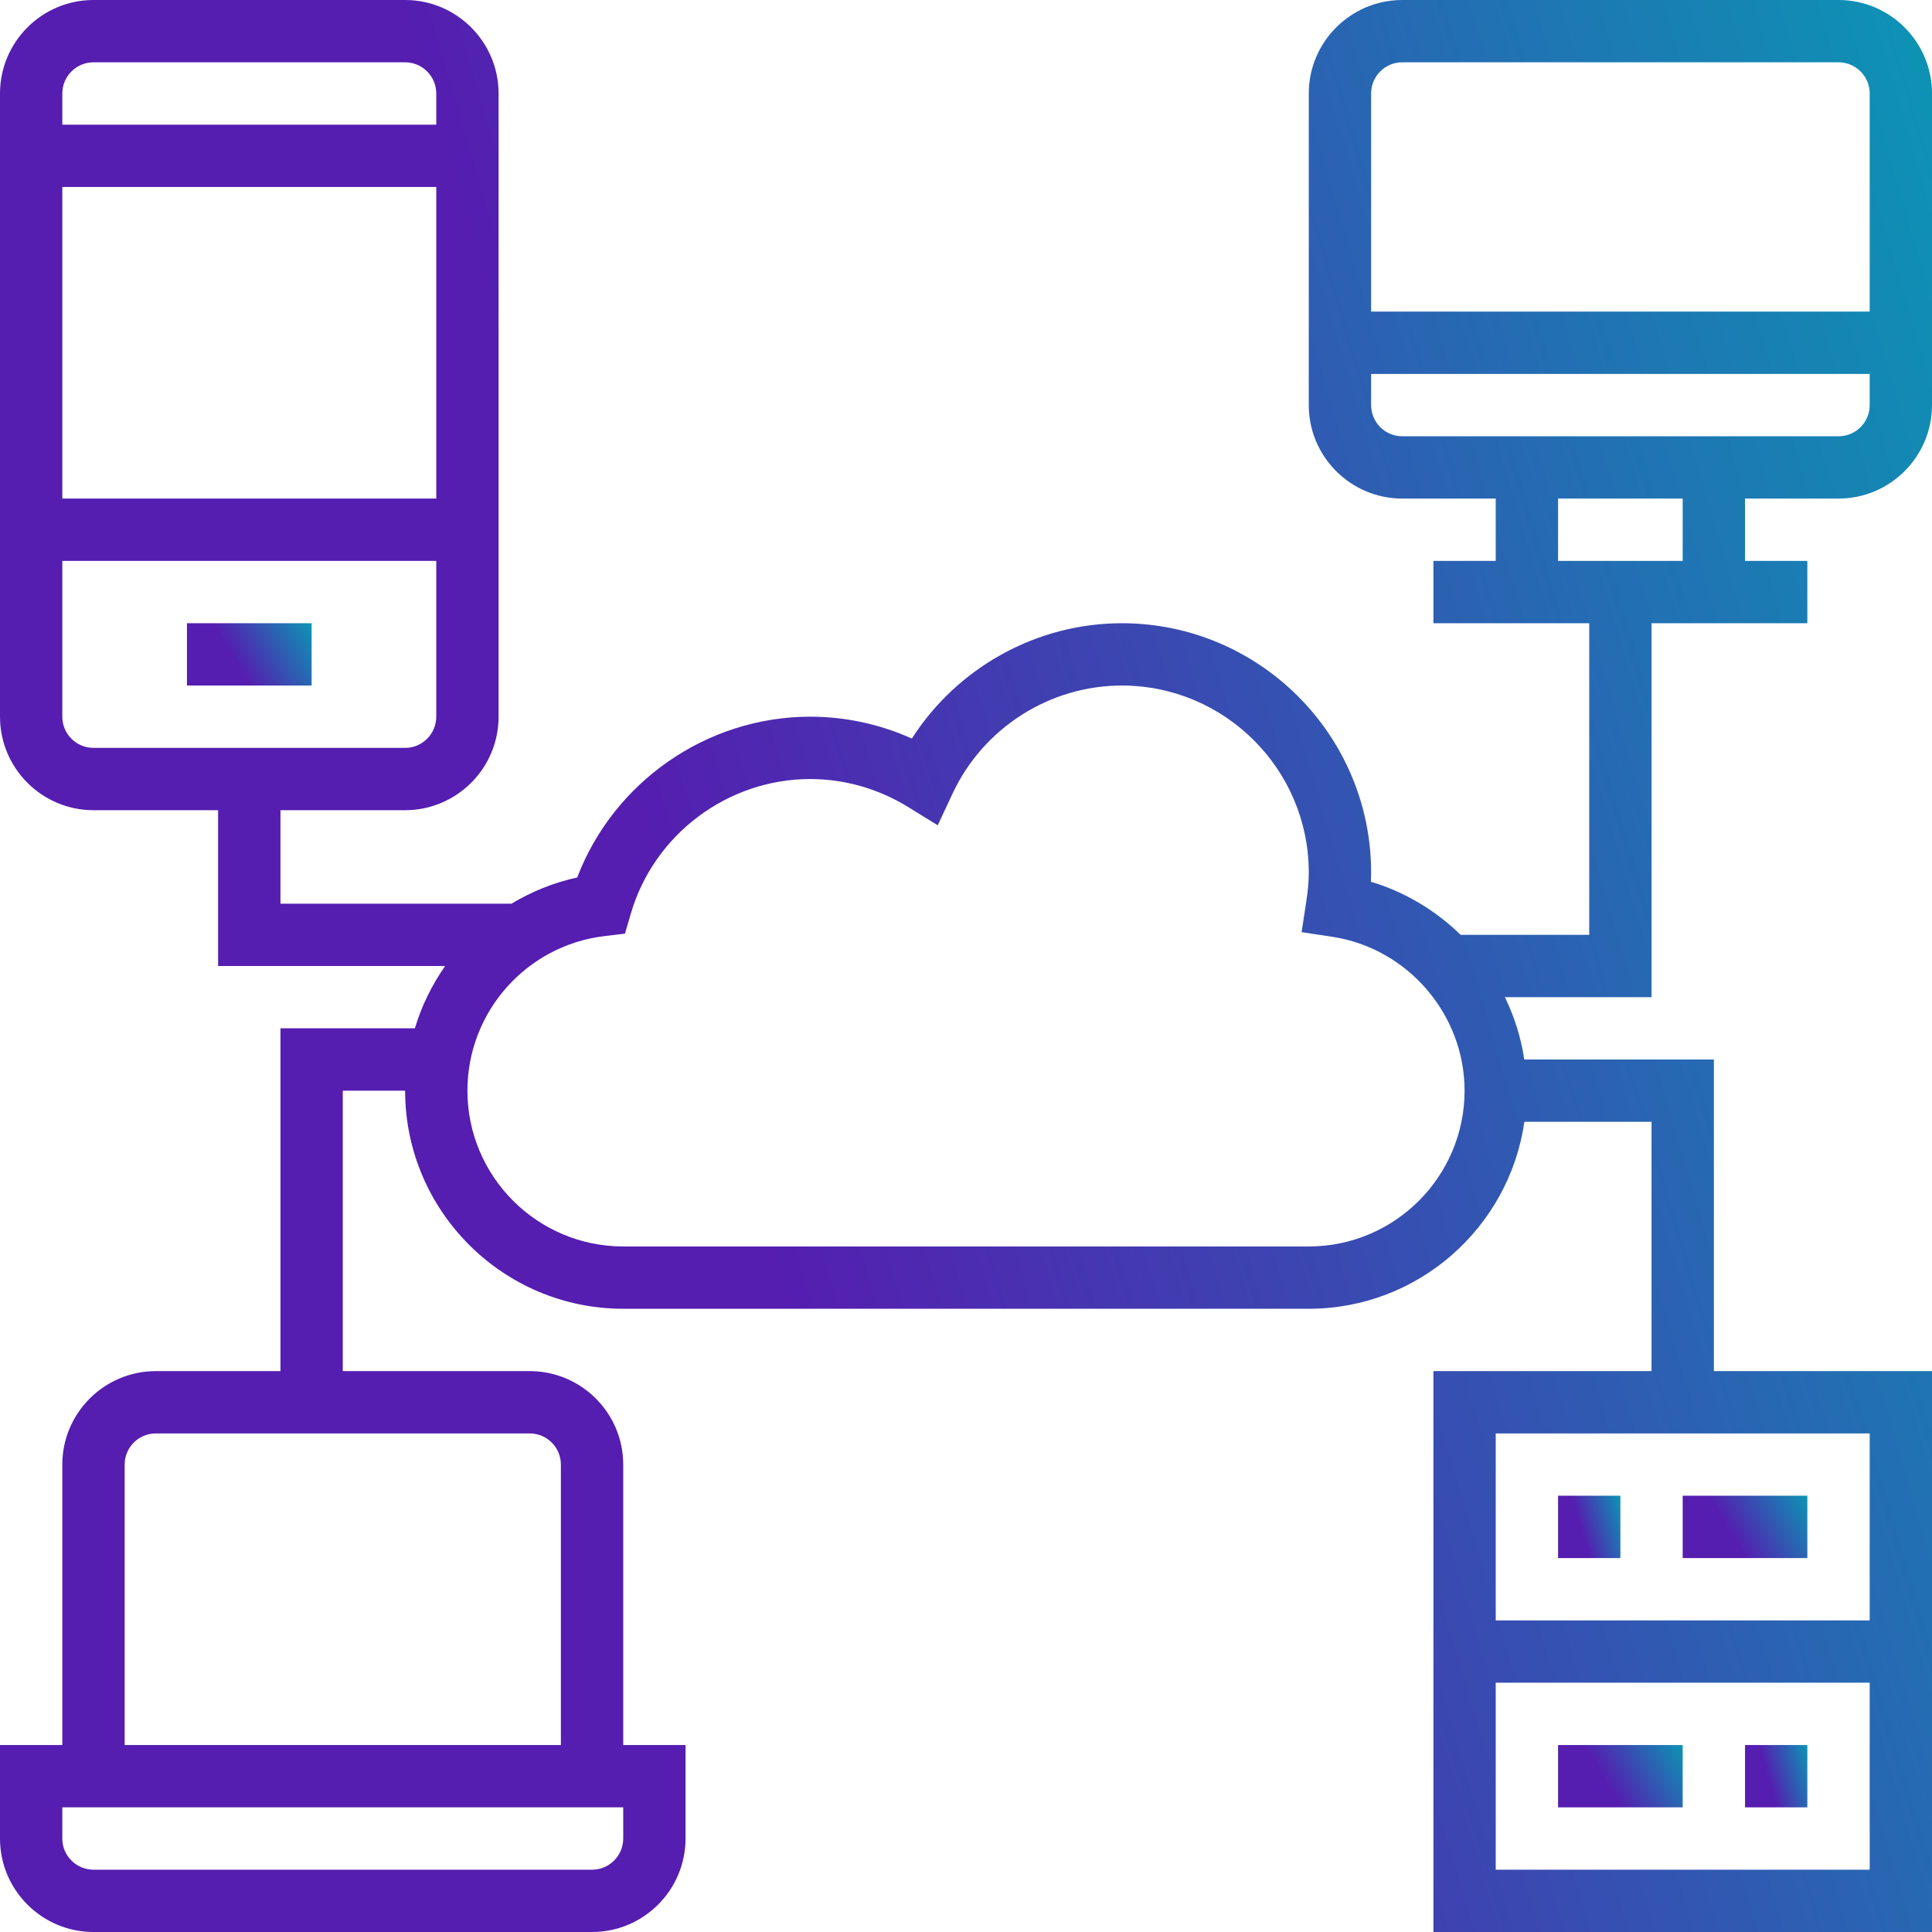 <svg width="48" height="48" viewBox="0 0 48 48" fill="none" xmlns="http://www.w3.org/2000/svg">
<g id="computer" clip-path="url(#clip0_260_2072)">
<path id="Vector" d="M4.645 15.484H7.742V17.032H4.645V15.484Z" fill="url(#paint0_linear_260_2072)"/>
<path id="Vector_2" d="M45.677 12.387C46.958 12.387 48 11.345 48 10.065V2.323C48 1.042 46.958 0 45.677 0H34.839C33.558 0 32.516 1.042 32.516 2.323V10.065C32.516 11.345 33.558 12.387 34.839 12.387H37.161V13.935H35.613V15.484H39.484V23.226H36.289C35.671 22.623 34.91 22.161 34.059 21.907C34.063 21.829 34.065 21.753 34.065 21.677C34.065 18.262 31.286 15.484 27.871 15.484C25.752 15.484 23.783 16.586 22.655 18.349C21.86 17.992 21.001 17.806 20.129 17.806C17.56 17.806 15.246 19.426 14.341 21.801C13.753 21.928 13.205 22.154 12.707 22.452H6.968V20.129H10.065C11.345 20.129 12.387 19.087 12.387 17.806V2.323C12.387 1.042 11.345 0 10.065 0H2.323C1.042 0 0 1.042 0 2.323V17.806C0 19.087 1.042 20.129 2.323 20.129H5.419V24H11.06C10.731 24.47 10.475 24.988 10.308 25.548H6.968V34.065H3.871C2.591 34.065 1.548 35.107 1.548 36.387V43.355H0V45.677C0 46.958 1.042 48 2.323 48H14.71C15.99 48 17.032 46.958 17.032 45.677V43.355H15.484V36.387C15.484 35.107 14.442 34.065 13.161 34.065H8.516V27.097H10.065C10.065 30.084 12.496 32.516 15.484 32.516H32.516C35.24 32.516 37.496 30.493 37.873 27.871H41.032V34.065H35.613V48H48V34.065H42.581V26.323H37.87C37.79 25.777 37.623 25.259 37.389 24.774H41.032V15.484H44.903V13.935H43.355V12.387H45.677ZM10.839 12.387H1.548V4.645H10.839V12.387ZM2.323 1.548H10.065C10.492 1.548 10.839 1.895 10.839 2.323V3.097H1.548V2.323C1.548 1.895 1.895 1.548 2.323 1.548ZM1.548 17.806V13.935H10.839V17.806C10.839 18.234 10.492 18.581 10.065 18.581H2.323C1.895 18.581 1.548 18.234 1.548 17.806ZM15.484 45.677C15.484 46.105 15.137 46.452 14.71 46.452H2.323C1.895 46.452 1.548 46.105 1.548 45.677V44.903H15.484V45.677ZM13.935 36.387V43.355H3.097V36.387C3.097 35.96 3.444 35.613 3.871 35.613H13.161C13.588 35.613 13.935 35.96 13.935 36.387ZM37.161 46.452V41.806H46.452V46.452H37.161ZM46.452 40.258H37.161V35.613H46.452V40.258ZM32.516 30.968H15.484C13.35 30.968 11.613 29.231 11.613 27.097C11.613 25.14 13.078 23.489 15.019 23.257L15.527 23.196L15.671 22.704C16.243 20.732 18.078 19.355 20.129 19.355C20.984 19.355 21.823 19.595 22.559 20.048L23.298 20.504L23.666 19.716C24.428 18.085 26.079 17.032 27.871 17.032C30.433 17.032 32.516 19.116 32.516 21.677C32.516 21.891 32.497 22.119 32.455 22.393L32.338 23.159L33.104 23.275C34.976 23.561 36.387 25.204 36.387 27.097C36.387 29.231 34.651 30.968 32.516 30.968ZM34.839 1.548H45.677C46.105 1.548 46.452 1.895 46.452 2.323V7.742H34.065V2.323C34.065 1.895 34.411 1.548 34.839 1.548ZM34.065 10.065V9.29H46.452V10.065C46.452 10.492 46.105 10.839 45.677 10.839H34.839C34.411 10.839 34.065 10.492 34.065 10.065ZM41.806 13.935H38.71V12.387H41.806V13.935Z" fill="url(#paint1_linear_260_2072)"/>
<path id="Vector_3" d="M38.71 37.161H40.258V38.71H38.71V37.161Z" fill="url(#paint2_linear_260_2072)"/>
<path id="Vector_4" d="M43.355 43.355H44.903V44.903H43.355V43.355Z" fill="url(#paint3_linear_260_2072)"/>
<path id="Vector_5" d="M41.806 37.161H44.903V38.71H41.806V37.161Z" fill="url(#paint4_linear_260_2072)"/>
<path id="Vector_6" d="M38.71 43.355H41.806V44.903H38.71V43.355Z" fill="url(#paint5_linear_260_2072)"/>
</g>
<defs>
<linearGradient id="paint0_linear_260_2072" x1="7.154" y1="14.438" x2="5.305" y2="15.533" gradientUnits="userSpaceOnUse">
<stop stop-color="#0B96B4"/>
<stop offset="1" stop-color="#551DB0"/>
</linearGradient>
<linearGradient id="paint1_linear_260_2072" x1="38.886" y1="-32.432" x2="3.292" y2="-21.886" gradientUnits="userSpaceOnUse">
<stop stop-color="#0B96B4"/>
<stop offset="1" stop-color="#551DB0"/>
</linearGradient>
<linearGradient id="paint2_linear_260_2072" x1="39.964" y1="36.115" x2="38.816" y2="36.455" gradientUnits="userSpaceOnUse">
<stop stop-color="#0B96B4"/>
<stop offset="1" stop-color="#551DB0"/>
</linearGradient>
<linearGradient id="paint3_linear_260_2072" x1="44.609" y1="42.309" x2="43.461" y2="42.649" gradientUnits="userSpaceOnUse">
<stop stop-color="#0B96B4"/>
<stop offset="1" stop-color="#551DB0"/>
</linearGradient>
<linearGradient id="paint4_linear_260_2072" x1="44.315" y1="36.115" x2="42.466" y2="37.211" gradientUnits="userSpaceOnUse">
<stop stop-color="#0B96B4"/>
<stop offset="1" stop-color="#551DB0"/>
</linearGradient>
<linearGradient id="paint5_linear_260_2072" x1="41.218" y1="42.309" x2="39.37" y2="43.404" gradientUnits="userSpaceOnUse">
<stop stop-color="#0B96B4"/>
<stop offset="1" stop-color="#551DB0"/>
</linearGradient>
<clipPath id="clip0_260_2072">
<rect width="48" height="48" fill="white"/>
</clipPath>
</defs>
</svg>

